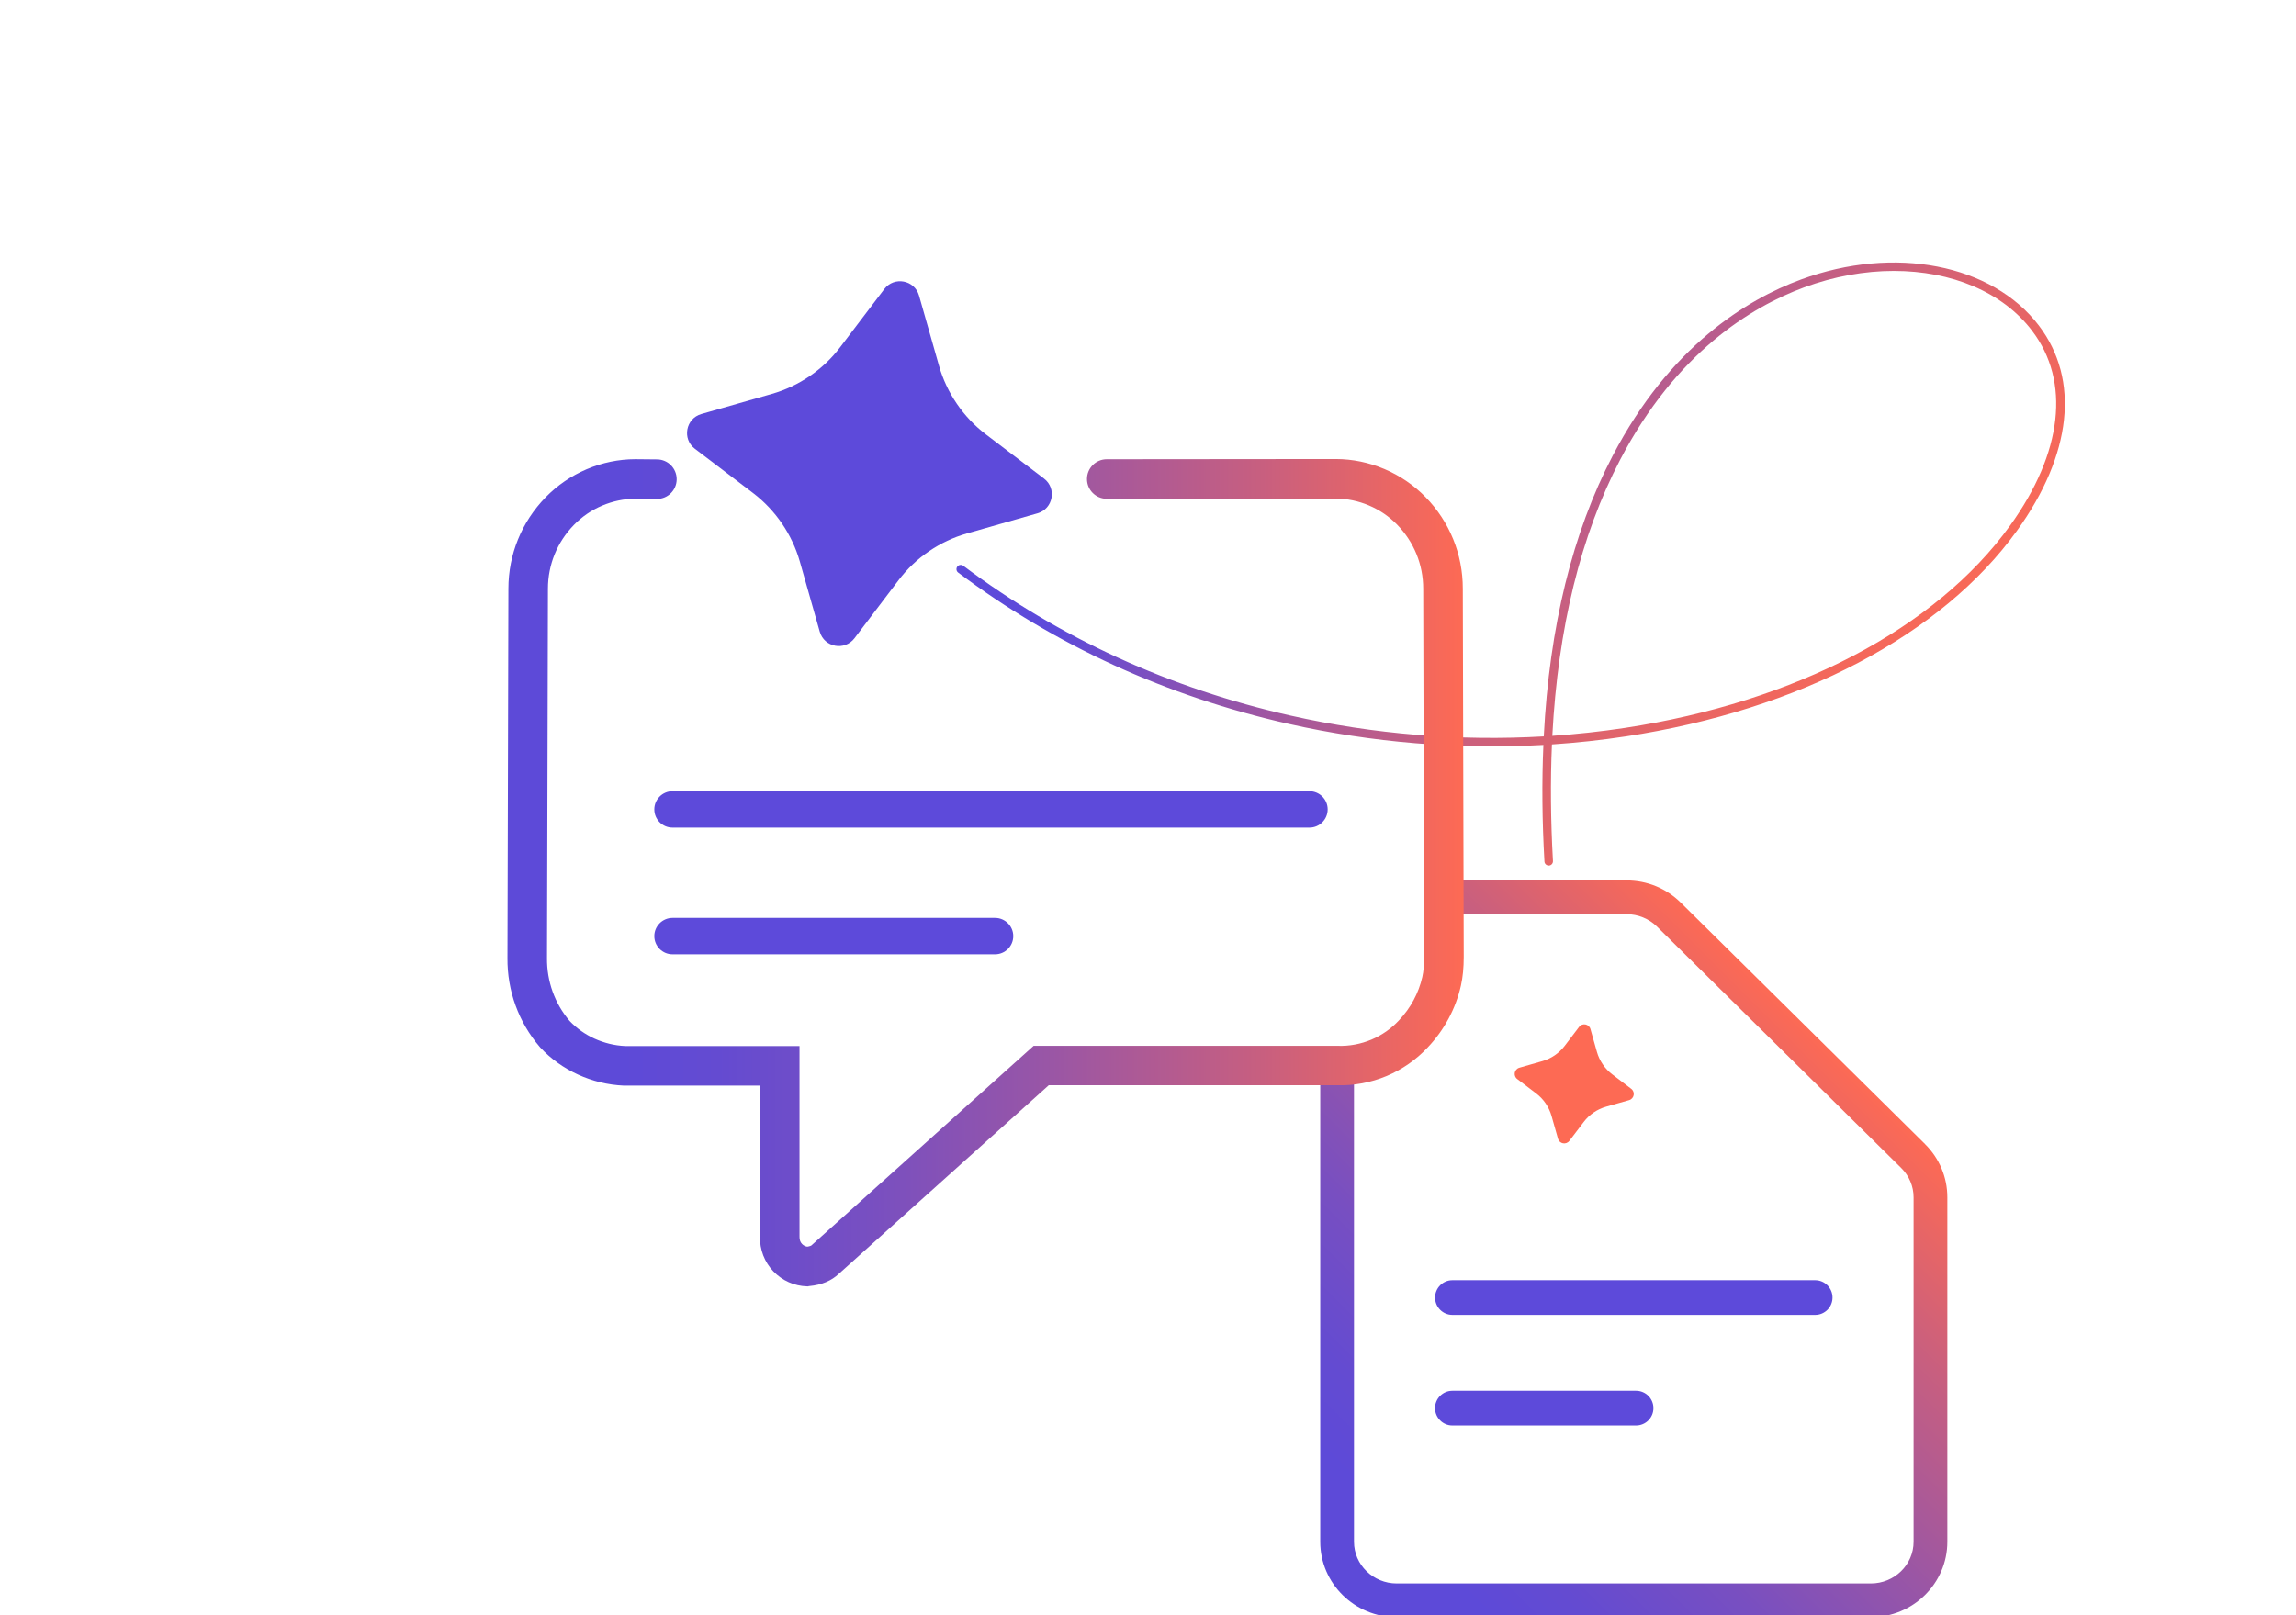<svg id="Wip" viewBox="10 10 540 380" xmlns="http://www.w3.org/2000/svg" xmlns:xlink="http://www.w3.org/1999/xlink">
    <defs>
        <linearGradient id="linear-gradient" x1="324.01" y1="383.48" x2="445.55" y2="261.95" gradientUnits="userSpaceOnUse">
            <stop offset=".12" stop-color="#5d4ad8"></stop>
            <stop offset=".22" stop-color="#644bd1"></stop>
            <stop offset=".38" stop-color="#784fc1"></stop>
            <stop offset=".57" stop-color="#9a56a5"></stop>
            <stop offset=".79" stop-color="#c85f7f"></stop>
            <stop offset="1" stop-color="#fd6a54"></stop>
        </linearGradient>
        <linearGradient id="linear-gradient-2" x1="454.17" y1="182.44" x2="314.2" y2="65.23" gradientTransform="translate(-8.69 -7.37) rotate(1.17)" gradientUnits="userSpaceOnUse">
            <stop offset="0" stop-color="#f86958"></stop>
            <stop offset=".1" stop-color="#f0675e"></stop>
            <stop offset=".26" stop-color="#db636f"></stop>
            <stop offset=".46" stop-color="#b95c8c"></stop>
            <stop offset=".67" stop-color="#8952b4"></stop>
            <stop offset=".85" stop-color="#5d4ada"></stop>
        </linearGradient>
        <linearGradient id="linear-gradient-3" x1="129.33" y1="215.33" x2="354.24" y2="215.33" xlink:href="#linear-gradient"></linearGradient>
    </defs>
    <path d="M436.91,319.34h-85.31c-2.25,0-4.08-1.83-4.08-4.08s1.83-4.08,4.08-4.08h85.31c2.25,0,4.08,1.83,4.08,4.08s-1.83,4.08-4.08,4.08Z" fill="#5d4ada" stroke-width="0"></path>
    <path d="M394.79,345.35h-43.2c-2.25,0-4.08-1.83-4.08-4.08s1.83-4.08,4.08-4.08h43.2c2.25,0,4.08,1.83,4.08,4.08s-1.83,4.08-4.08,4.08Z" fill="#5d4ada" stroke-width="0"></path>
    <path d="M393.65,266.15l-4.48-3.41c-1.72-1.31-2.99-3.17-3.58-5.25l-1.53-5.4c-.34-1.2-1.91-1.5-2.67-.5l-3.39,4.46c-1.31,1.72-3.17,3-5.25,3.59l-5.41,1.55c-1.2.34-1.5,1.91-.5,2.66l4.48,3.41c1.72,1.31,2.99,3.18,3.58,5.25l1.53,5.39c.34,1.2,1.91,1.5,2.67.5l3.39-4.46c1.3-1.72,3.16-2.99,5.25-3.58l5.41-1.54c1.2-.34,1.5-1.91.5-2.67Z" fill="#fd6a54" stroke-width="0"></path>
    <path d="M462.74,279.14l-57.45-56.8c-3.4-3.36-7.92-5.21-12.73-5.21h-42.68l.02,7.94h42.66c2.67,0,5.27,1.06,7.15,2.92l57.45,56.8c1.87,1.85,2.9,4.3,2.9,6.9v81.02c0,5.41-4.51,9.81-10.05,9.81h-111.51c-5.54,0-10.05-4.4-10.05-9.81v-111.85c-1.22.15-2.47.21-3.72.17h-4.22v111.68c0,9.79,8.07,17.75,17.99,17.75h111.51c9.92,0,17.99-7.96,17.99-17.75v-81.02c0-4.74-1.87-9.19-5.26-12.54Z" fill="url(#linear-gradient)" stroke-width="0"></path>
    <path d="M255.55,122.59l-13.73-10.44c-5.26-4.01-9.16-9.72-10.97-16.08l-4.7-16.53c-1.05-3.69-5.85-4.59-8.17-1.54l-10.38,13.68c-4,5.28-9.71,9.18-16.07,10.99l-16.57,4.73c-3.68,1.05-4.58,5.85-1.54,8.17l13.72,10.44c5.27,4.02,9.16,9.73,10.97,16.08l4.69,16.52c1.05,3.69,5.85,4.59,8.17,1.54l10.38-13.68c3.99-5.26,9.7-9.17,16.08-10.98l16.58-4.73c3.68-1.05,4.58-5.85,1.54-8.17Z" fill="#5d4ada" stroke-width="0"></path>
    <path d="M374.24,213.62c-.53,0-.97-.41-1-.94-.55-9.55-.63-18.7-.25-27.43-19.93,1.13-40.31-.54-59.89-4.95-28.75-6.48-54.91-18.46-77.75-35.6-.44-.33-.53-.96-.2-1.4.33-.44.96-.53,1.4-.2,22.62,16.97,48.52,28.84,76.99,35.25,19.47,4.39,39.73,6.04,59.54,4.89,1.33-25.79,6.75-47.91,16.2-66.01,13.42-25.72,31.5-36.76,44.31-41.48,21.93-8.09,44.93-3.63,55.94,10.85,9.66,12.71,7.78,30.31-5.17,48.27-17.68,24.53-51.18,42.16-91.91,48.36-5.75.88-11.58,1.51-17.45,1.9-.38,8.73-.3,17.88.24,27.44.03.55-.39,1.02-.94,1.06-.02,0-.04,0-.06,0ZM455.43,73.73c-6.84,0-14.05,1.27-21.15,3.89-12.47,4.61-30.1,15.38-43.23,40.53-9.28,17.79-14.62,39.56-15.96,64.96,5.74-.39,11.43-1.01,17.05-1.86,40.2-6.12,73.21-23.46,90.58-47.56,12.4-17.2,14.3-33.93,5.2-45.89-6.95-9.15-19.01-14.07-32.5-14.07Z" fill="url(#linear-gradient-2)" stroke-width="0"></path>
    <path d="M200.14,312.63h-.28c-3.03-.08-5.86-1.33-7.96-3.52-2.1-2.19-3.22-5.12-3.17-8.23v-35.48s-31.93,0-31.93,0h-.1c-7.48-.33-14.64-3.6-19.63-8.96l-.12-.14c-4.97-5.79-7.67-13.22-7.6-20.91l.22-86.89c0-8.07,3.11-15.71,8.75-21.5,2.77-2.84,6.02-5.06,9.66-6.61,3.65-1.55,7.5-2.35,11.43-2.36l5.13.05c2.57.02,4.63,2.12,4.61,4.69-.02,2.57-2.11,4.63-4.69,4.61l-5.07-.05c-2.63.01-5.26.56-7.77,1.62-2.5,1.06-4.74,2.59-6.64,4.54-3.94,4.04-6.11,9.37-6.11,15.01l-.22,86.93c-.05,5.44,1.83,10.66,5.3,14.73,3.32,3.53,8.07,5.69,13.07,5.93h41.02s0,44.84,0,44.84c-.01.76.18,1.3.6,1.73.34.35.76.57,1.23.63.63-.09.95-.26,1.04-.35l.12-.12,52.07-46.78h71.55c2.66.1,5.39-.41,7.9-1.46,2.42-1.02,4.66-2.58,6.46-4.52,2.76-2.9,4.65-6.42,5.51-10.23.29-1.29.43-2.83.43-4.7l-.22-86.65c0-5.65-2.17-10.99-6.11-15.03-1.9-1.95-4.14-3.48-6.64-4.54-2.5-1.06-5.14-1.61-7.82-1.62l-53.86.05h0c-2.57,0-4.65-2.08-4.65-4.65,0-2.57,2.08-4.65,4.65-4.65l53.88-.05c3.95.01,7.8.81,11.45,2.36,3.64,1.55,6.89,3.77,9.66,6.6,5.65,5.79,8.75,13.43,8.75,21.51l.22,86.65c0,2.58-.22,4.78-.66,6.75-1.23,5.45-3.93,10.48-7.82,14.56-2.65,2.85-5.99,5.18-9.63,6.71-3.73,1.56-7.79,2.31-11.75,2.18h-67.74l-49.36,44.35c-1.74,1.65-4.05,2.62-6.87,2.89l-.28.03Z" fill="url(#linear-gradient-3)" stroke-width="0"></path>
    <path d="M317.98,204.7h-149.81c-2.36,0-4.28-1.92-4.28-4.28s1.92-4.28,4.28-4.28h149.81c2.36,0,4.28,1.92,4.28,4.28s-1.92,4.28-4.28,4.28Z" fill="#5d4ada" stroke-width="0"></path>
    <path d="M244.03,234.51h-75.86c-2.36,0-4.28-1.92-4.28-4.28s1.92-4.28,4.28-4.28h75.86c2.36,0,4.28,1.92,4.28,4.28s-1.92,4.28-4.28,4.28Z" fill="#5d4ada" stroke-width="0"></path>
</svg>
